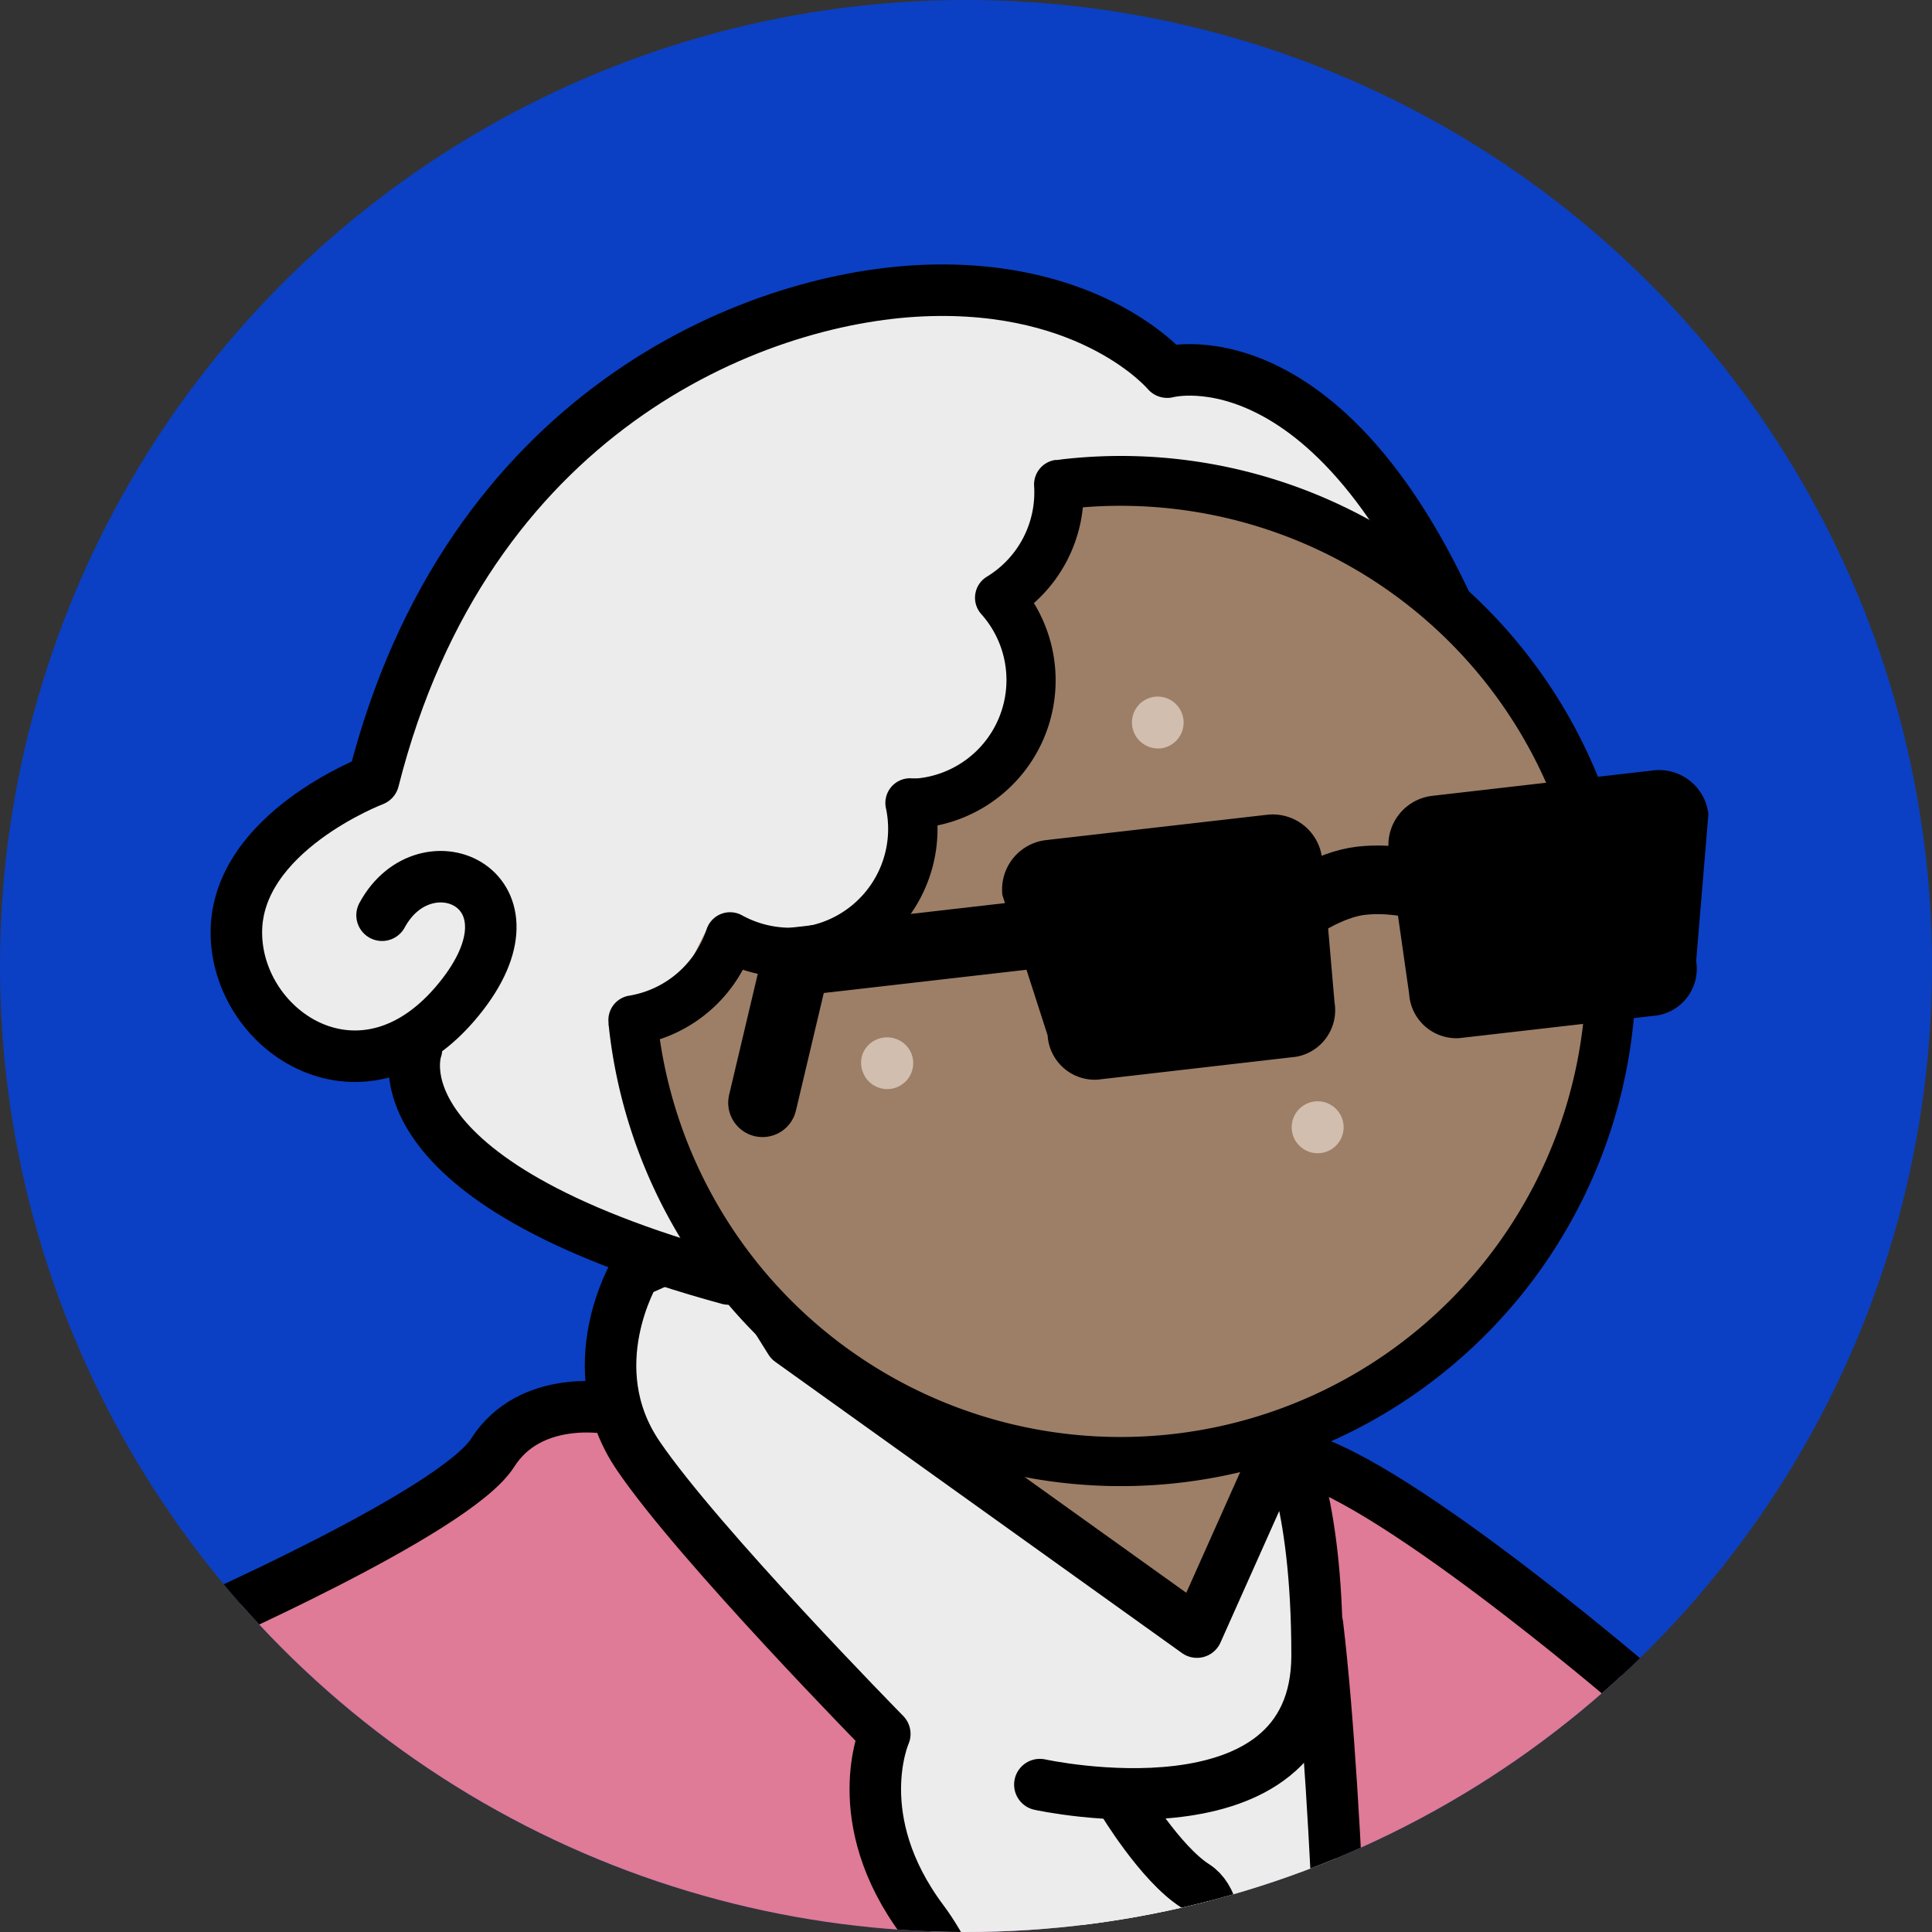 <svg id="Layer_1" data-name="Layer 1" xmlns="http://www.w3.org/2000/svg" xmlns:xlink="http://www.w3.org/1999/xlink" viewBox="0 0 181.54 181.54"><rect x="0" y="0" width="181.54" height="181.54" fill="#333333" stroke="none"/><defs><style>.cls-1,.cls-10,.cls-9{fill:none;}.cls-2{fill:#0b40c4;}.cls-3{clip-path:url(#clip-path);}.cls-4{fill:#9d7f67;}.cls-5{fill:#df7a97;}.cls-10,.cls-5,.cls-7,.cls-9{stroke:#000;}.cls-10,.cls-5,.cls-7{stroke-linecap:round;stroke-linejoin:round;}.cls-5,.cls-7{stroke-width:4.84px;}.cls-6,.cls-7{fill:#ececec;}.cls-8{fill:#d1beaf;}.cls-9{stroke-miterlimit:10;}.cls-10,.cls-9{stroke-width:6.45px;}</style><clipPath id="clip-path"><circle class="cls-1" cx="90.77" cy="90.77" r="90.77"/></clipPath></defs><circle class="cls-2" cx="90.77" cy="90.77" r="90.77"/><g class="cls-3"><polygon class="cls-4" points="119.04 128.59 74.26 126.01 115.43 159.99 119.04 128.59"/><path class="cls-5" d="M57.26,132.35l41,26.33L119,154.09l2.29-17.29c8.31,1.19,31.91,21.42,31.91,21.42L137,219.83c-30.25-8.3-74.14,3.86-74.14,3.86L17.52,153.11s25.21-11,28.77-16.6S57.26,132.35,57.26,132.35Z"/><path class="cls-6" d="M123.63,151.58l2,33.89,1,24.8s-2-4.93-5.35-5.27-8.58,2.46-8.58,2.46L93.48,161l29.65-10.11"/><path class="cls-7" d="M126.52,202.37s-.64-32.19-2.72-49.69"/><path class="cls-7" d="M97.71,167.69s26.05,5.73,26.05-12.15c0-15.2-3.19-20.32-3.19-20.32l-8.1,18.14L74.26,126l-6.34-10.14-8.26,3.67s-5.35,8.91.3,17.24,23.18,26.16,23.18,26.16-3.57,8,3.57,17.54,14,39.24,14,39.24,10.7-3.57,10.7-11.3-1.78-12.19.6-16.35,3.56-12.78.29-14.86-6.83-8-6.83-8"/><path class="cls-7" d="M35.9,86c4.1-7.59,15.63-2.43,7.22,7.89-8.94,11-20.91,3.13-20.91-6.28S35.1,73.31,35.1,73.31c8.72-34.5,35.55-45.31,51.58-46s23,7.66,23,7.66,17-4.71,29.62,30-70.85,55.21-70.85,55.21c-34-9.29-29.31-21.62-29.31-21.62"/><polygon class="cls-4" points="100.05 45.86 94.9 55.16 96.64 64.9 93.03 74.03 86.04 75.45 85.04 83.03 77.93 88.82 66.4 87.35 63.25 93.61 59.85 96.49 64.42 114.62 83 133.01 101.81 137.07 120.57 135.22 134.29 127.43 148.79 110.22 152.26 88.99 146.08 67.63 135.46 56.41 122.37 47.96 107.62 44.06 100.05 45.86"/><path class="cls-8" d="M107.34,65.93a2.53,2.53,0,0,1,1.17-.46,2.44,2.44,0,0,1,1.73,4.38,2.4,2.4,0,0,1-1.17.47,2.48,2.48,0,0,1-2.24-1A2.45,2.45,0,0,1,107.34,65.93Z"/><path class="cls-8" d="M127,80.15a2.45,2.45,0,0,1,2.52,3.39,2.43,2.43,0,0,1-2,1.45h0A2.44,2.44,0,0,1,125,81.6,2.47,2.47,0,0,1,127,80.15Z"/><path class="cls-8" d="M123.53,103.5a2.44,2.44,0,1,1-2.14,2.7A2.44,2.44,0,0,1,123.53,103.5Z"/><path class="cls-8" d="M83.09,97.49a2.46,2.46,0,0,1,1.25.19A2.41,2.41,0,0,1,85.64,99a2.44,2.44,0,0,1-4.54,1.79,2.4,2.4,0,0,1,0-1.86A2.46,2.46,0,0,1,83.09,97.49Z"/><path d="M57.24,96.76A48.4,48.4,0,1,0,99.8,43.16l-.44.06-.19,0a2.33,2.33,0,0,0-2,2.45,9.27,9.27,0,0,1-4.44,8.52,2.31,2.31,0,0,0-.52,3.52,9.29,9.29,0,0,1-5.88,15.42,7.55,7.55,0,0,1-.83,0A2.32,2.32,0,0,0,83.26,76a9.3,9.3,0,0,1-8,11.12A9.41,9.41,0,0,1,69.71,86a2.32,2.32,0,0,0-3.31,1.31,9.25,9.25,0,0,1-7.29,6.25,2.32,2.32,0,0,0-1.93,2.53l0,.19C57.21,96.47,57.23,96.61,57.24,96.76Zm4.8.88a13.85,13.85,0,0,0,7.76-6.52A13.93,13.93,0,0,0,88.09,77.56a13.92,13.92,0,0,0,9.06-20.89,13.86,13.86,0,0,0,4.6-9A43.75,43.75,0,1,1,62,97.64Z"/><path d="M103.12,101.45l18.66-2.15a4.44,4.44,0,0,0,3.62-5.1l-1.17-13.54a4.67,4.67,0,0,0-5.17-4.1L98.29,78.94a4.67,4.67,0,0,0-4.1,5.16l4.25,13.19A4.44,4.44,0,0,0,103.12,101.45Z"/><path d="M155.75,95.41,137.1,97.55a4.45,4.45,0,0,1-4.69-4.16l-1.92-13.45a4.66,4.66,0,0,1,4.1-5.16l20.77-2.39a4.67,4.67,0,0,1,5.17,4.1L159.38,90.3A4.45,4.45,0,0,1,155.75,95.41Z"/><path class="cls-9" d="M140,85.61s-6.22-3.53-12.11-2.85S115,91,115,91"/><polyline class="cls-10" points="113.92 85.87 74.79 90.36 71.65 103.62"/></g></svg>